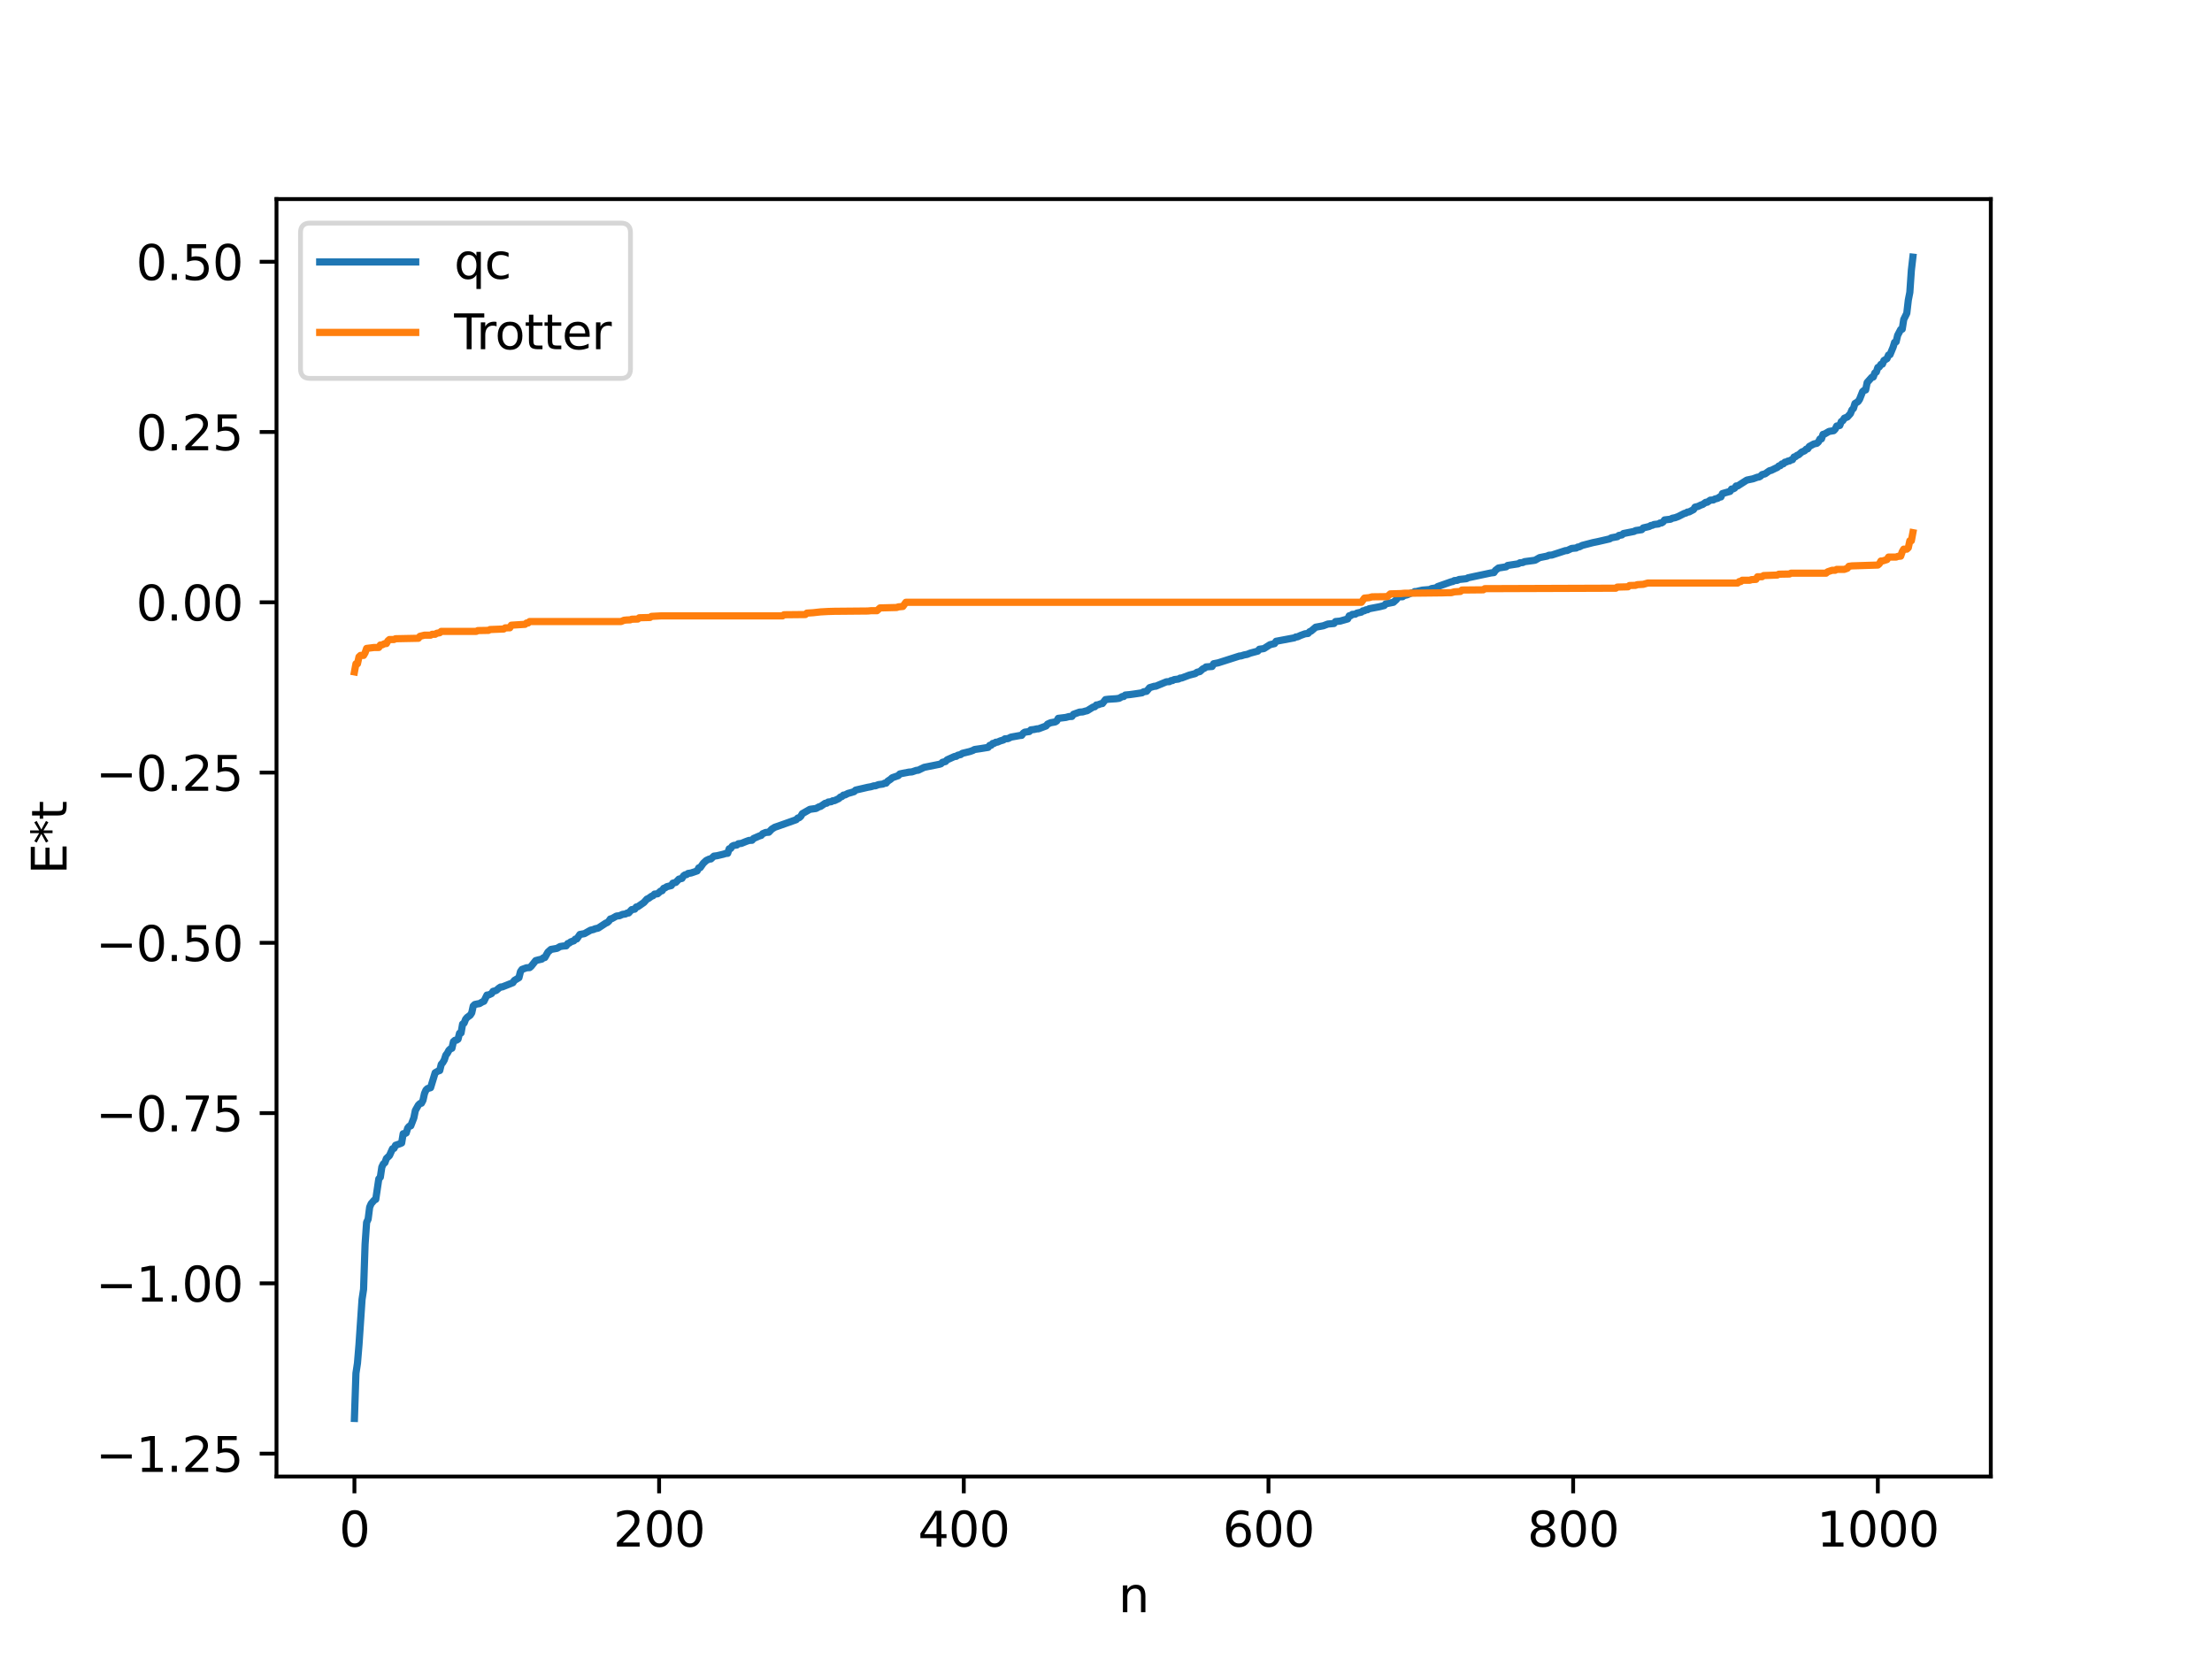 <?xml version="1.0" encoding="utf-8" standalone="no"?>
<!DOCTYPE svg PUBLIC "-//W3C//DTD SVG 1.1//EN"
  "http://www.w3.org/Graphics/SVG/1.1/DTD/svg11.dtd">
<svg xmlns:xlink="http://www.w3.org/1999/xlink" width="460.8pt" height="345.6pt" viewBox="0 0 460.8 345.6" xmlns="http://www.w3.org/2000/svg" version="1.1">
 <defs>
  <style type="text/css">*{stroke-linejoin: round; stroke-linecap: butt}</style>
 </defs>
 <g id="figure_1">
  <g id="patch_1">
   <path d="M 0 345.6 
L 460.8 345.6 
L 460.8 0 
L 0 0 
z
" style="fill: #ffffff"/>
  </g>
  <g id="axes_1">
   <g id="patch_2">
    <path d="M 57.6 307.584 
L 414.72 307.584 
L 414.72 41.472 
L 57.6 41.472 
z
" style="fill: #ffffff"/>
   </g>
   <g id="matplotlib.axis_1">
    <g id="xtick_1">
     <g id="line2d_1">
      <defs>
       <path id="m26c458c609" d="M 0 0 
L 0 3.5 
" style="stroke: #000000; stroke-width: 0.8"/>
      </defs>
      <g>
       <use xlink:href="#m26c458c609" x="73.833" y="307.584" style="stroke: #000000; stroke-width: 0.8"/>
      </g>
     </g>
     <g id="text_1">
      <!-- 0 -->
      <g transform="translate(70.651 322.182) scale(0.1 -0.1)">
       <defs>
        <path id="DejaVuSans-30" d="M 2034 4250 
Q 1547 4250 1301 3770 
Q 1056 3291 1056 2328 
Q 1056 1369 1301 889 
Q 1547 409 2034 409 
Q 2525 409 2770 889 
Q 3016 1369 3016 2328 
Q 3016 3291 2770 3770 
Q 2525 4250 2034 4250 
z
M 2034 4750 
Q 2819 4750 3233 4129 
Q 3647 3509 3647 2328 
Q 3647 1150 3233 529 
Q 2819 -91 2034 -91 
Q 1250 -91 836 529 
Q 422 1150 422 2328 
Q 422 3509 836 4129 
Q 1250 4750 2034 4750 
z
" transform="scale(0.016)"/>
       </defs>
       <use xlink:href="#DejaVuSans-30"/>
      </g>
     </g>
    </g>
    <g id="xtick_2">
     <g id="line2d_2">
      <g>
       <use xlink:href="#m26c458c609" x="137.304" y="307.584" style="stroke: #000000; stroke-width: 0.8"/>
      </g>
     </g>
     <g id="text_2">
      <!-- 200 -->
      <g transform="translate(127.76 322.182) scale(0.1 -0.1)">
       <defs>
        <path id="DejaVuSans-32" d="M 1228 531 
L 3431 531 
L 3431 0 
L 469 0 
L 469 531 
Q 828 903 1448 1529 
Q 2069 2156 2228 2338 
Q 2531 2678 2651 2914 
Q 2772 3150 2772 3378 
Q 2772 3750 2511 3984 
Q 2250 4219 1831 4219 
Q 1534 4219 1204 4116 
Q 875 4013 500 3803 
L 500 4441 
Q 881 4594 1212 4672 
Q 1544 4750 1819 4750 
Q 2544 4750 2975 4387 
Q 3406 4025 3406 3419 
Q 3406 3131 3298 2873 
Q 3191 2616 2906 2266 
Q 2828 2175 2409 1742 
Q 1991 1309 1228 531 
z
" transform="scale(0.016)"/>
       </defs>
       <use xlink:href="#DejaVuSans-32"/>
       <use xlink:href="#DejaVuSans-30" x="63.623"/>
       <use xlink:href="#DejaVuSans-30" x="127.246"/>
      </g>
     </g>
    </g>
    <g id="xtick_3">
     <g id="line2d_3">
      <g>
       <use xlink:href="#m26c458c609" x="200.775" y="307.584" style="stroke: #000000; stroke-width: 0.8"/>
      </g>
     </g>
     <g id="text_3">
      <!-- 400 -->
      <g transform="translate(191.231 322.182) scale(0.1 -0.1)">
       <defs>
        <path id="DejaVuSans-34" d="M 2419 4116 
L 825 1625 
L 2419 1625 
L 2419 4116 
z
M 2253 4666 
L 3047 4666 
L 3047 1625 
L 3713 1625 
L 3713 1100 
L 3047 1100 
L 3047 0 
L 2419 0 
L 2419 1100 
L 313 1100 
L 313 1709 
L 2253 4666 
z
" transform="scale(0.016)"/>
       </defs>
       <use xlink:href="#DejaVuSans-34"/>
       <use xlink:href="#DejaVuSans-30" x="63.623"/>
       <use xlink:href="#DejaVuSans-30" x="127.246"/>
      </g>
     </g>
    </g>
    <g id="xtick_4">
     <g id="line2d_4">
      <g>
       <use xlink:href="#m26c458c609" x="264.246" y="307.584" style="stroke: #000000; stroke-width: 0.8"/>
      </g>
     </g>
     <g id="text_4">
      <!-- 600 -->
      <g transform="translate(254.702 322.182) scale(0.1 -0.1)">
       <defs>
        <path id="DejaVuSans-36" d="M 2113 2584 
Q 1688 2584 1439 2293 
Q 1191 2003 1191 1497 
Q 1191 994 1439 701 
Q 1688 409 2113 409 
Q 2538 409 2786 701 
Q 3034 994 3034 1497 
Q 3034 2003 2786 2293 
Q 2538 2584 2113 2584 
z
M 3366 4563 
L 3366 3988 
Q 3128 4100 2886 4159 
Q 2644 4219 2406 4219 
Q 1781 4219 1451 3797 
Q 1122 3375 1075 2522 
Q 1259 2794 1537 2939 
Q 1816 3084 2150 3084 
Q 2853 3084 3261 2657 
Q 3669 2231 3669 1497 
Q 3669 778 3244 343 
Q 2819 -91 2113 -91 
Q 1303 -91 875 529 
Q 447 1150 447 2328 
Q 447 3434 972 4092 
Q 1497 4750 2381 4750 
Q 2619 4750 2861 4703 
Q 3103 4656 3366 4563 
z
" transform="scale(0.016)"/>
       </defs>
       <use xlink:href="#DejaVuSans-36"/>
       <use xlink:href="#DejaVuSans-30" x="63.623"/>
       <use xlink:href="#DejaVuSans-30" x="127.246"/>
      </g>
     </g>
    </g>
    <g id="xtick_5">
     <g id="line2d_5">
      <g>
       <use xlink:href="#m26c458c609" x="327.717" y="307.584" style="stroke: #000000; stroke-width: 0.8"/>
      </g>
     </g>
     <g id="text_5">
      <!-- 800 -->
      <g transform="translate(318.173 322.182) scale(0.1 -0.1)">
       <defs>
        <path id="DejaVuSans-38" d="M 2034 2216 
Q 1584 2216 1326 1975 
Q 1069 1734 1069 1313 
Q 1069 891 1326 650 
Q 1584 409 2034 409 
Q 2484 409 2743 651 
Q 3003 894 3003 1313 
Q 3003 1734 2745 1975 
Q 2488 2216 2034 2216 
z
M 1403 2484 
Q 997 2584 770 2862 
Q 544 3141 544 3541 
Q 544 4100 942 4425 
Q 1341 4750 2034 4750 
Q 2731 4750 3128 4425 
Q 3525 4100 3525 3541 
Q 3525 3141 3298 2862 
Q 3072 2584 2669 2484 
Q 3125 2378 3379 2068 
Q 3634 1759 3634 1313 
Q 3634 634 3220 271 
Q 2806 -91 2034 -91 
Q 1263 -91 848 271 
Q 434 634 434 1313 
Q 434 1759 690 2068 
Q 947 2378 1403 2484 
z
M 1172 3481 
Q 1172 3119 1398 2916 
Q 1625 2713 2034 2713 
Q 2441 2713 2670 2916 
Q 2900 3119 2900 3481 
Q 2900 3844 2670 4047 
Q 2441 4250 2034 4250 
Q 1625 4250 1398 4047 
Q 1172 3844 1172 3481 
z
" transform="scale(0.016)"/>
       </defs>
       <use xlink:href="#DejaVuSans-38"/>
       <use xlink:href="#DejaVuSans-30" x="63.623"/>
       <use xlink:href="#DejaVuSans-30" x="127.246"/>
      </g>
     </g>
    </g>
    <g id="xtick_6">
     <g id="line2d_6">
      <g>
       <use xlink:href="#m26c458c609" x="391.188" y="307.584" style="stroke: #000000; stroke-width: 0.8"/>
      </g>
     </g>
     <g id="text_6">
      <!-- 1000 -->
      <g transform="translate(378.463 322.182) scale(0.1 -0.1)">
       <defs>
        <path id="DejaVuSans-31" d="M 794 531 
L 1825 531 
L 1825 4091 
L 703 3866 
L 703 4441 
L 1819 4666 
L 2450 4666 
L 2450 531 
L 3481 531 
L 3481 0 
L 794 0 
L 794 531 
z
" transform="scale(0.016)"/>
       </defs>
       <use xlink:href="#DejaVuSans-31"/>
       <use xlink:href="#DejaVuSans-30" x="63.623"/>
       <use xlink:href="#DejaVuSans-30" x="127.246"/>
       <use xlink:href="#DejaVuSans-30" x="190.869"/>
      </g>
     </g>
    </g>
    <g id="text_7">
     <!-- n -->
     <g transform="translate(232.991 335.861) scale(0.1 -0.1)">
      <defs>
       <path id="DejaVuSans-6e" d="M 3513 2113 
L 3513 0 
L 2938 0 
L 2938 2094 
Q 2938 2591 2744 2837 
Q 2550 3084 2163 3084 
Q 1697 3084 1428 2787 
Q 1159 2491 1159 1978 
L 1159 0 
L 581 0 
L 581 3500 
L 1159 3500 
L 1159 2956 
Q 1366 3272 1645 3428 
Q 1925 3584 2291 3584 
Q 2894 3584 3203 3211 
Q 3513 2838 3513 2113 
z
" transform="scale(0.016)"/>
      </defs>
      <use xlink:href="#DejaVuSans-6e"/>
     </g>
    </g>
   </g>
   <g id="matplotlib.axis_2">
    <g id="ytick_1">
     <g id="line2d_7">
      <defs>
       <path id="ma16ea41c6d" d="M 0 0 
L -3.5 0 
" style="stroke: #000000; stroke-width: 0.8"/>
      </defs>
      <g>
       <use xlink:href="#ma16ea41c6d" x="57.6" y="302.819" style="stroke: #000000; stroke-width: 0.8"/>
      </g>
     </g>
     <g id="text_8">
      <!-- −1.25 -->
      <g transform="translate(19.955 306.618) scale(0.1 -0.1)">
       <defs>
        <path id="DejaVuSans-2212" d="M 678 2272 
L 4684 2272 
L 4684 1741 
L 678 1741 
L 678 2272 
z
" transform="scale(0.016)"/>
        <path id="DejaVuSans-2e" d="M 684 794 
L 1344 794 
L 1344 0 
L 684 0 
L 684 794 
z
" transform="scale(0.016)"/>
        <path id="DejaVuSans-35" d="M 691 4666 
L 3169 4666 
L 3169 4134 
L 1269 4134 
L 1269 2991 
Q 1406 3038 1543 3061 
Q 1681 3084 1819 3084 
Q 2600 3084 3056 2656 
Q 3513 2228 3513 1497 
Q 3513 744 3044 326 
Q 2575 -91 1722 -91 
Q 1428 -91 1123 -41 
Q 819 9 494 109 
L 494 744 
Q 775 591 1075 516 
Q 1375 441 1709 441 
Q 2250 441 2565 725 
Q 2881 1009 2881 1497 
Q 2881 1984 2565 2268 
Q 2250 2553 1709 2553 
Q 1456 2553 1204 2497 
Q 953 2441 691 2322 
L 691 4666 
z
" transform="scale(0.016)"/>
       </defs>
       <use xlink:href="#DejaVuSans-2212"/>
       <use xlink:href="#DejaVuSans-31" x="83.789"/>
       <use xlink:href="#DejaVuSans-2e" x="147.412"/>
       <use xlink:href="#DejaVuSans-32" x="179.199"/>
       <use xlink:href="#DejaVuSans-35" x="242.822"/>
      </g>
     </g>
    </g>
    <g id="ytick_2">
     <g id="line2d_8">
      <g>
       <use xlink:href="#ma16ea41c6d" x="57.6" y="267.349" style="stroke: #000000; stroke-width: 0.8"/>
      </g>
     </g>
     <g id="text_9">
      <!-- −1.00 -->
      <g transform="translate(19.955 271.148) scale(0.1 -0.1)">
       <use xlink:href="#DejaVuSans-2212"/>
       <use xlink:href="#DejaVuSans-31" x="83.789"/>
       <use xlink:href="#DejaVuSans-2e" x="147.412"/>
       <use xlink:href="#DejaVuSans-30" x="179.199"/>
       <use xlink:href="#DejaVuSans-30" x="242.822"/>
      </g>
     </g>
    </g>
    <g id="ytick_3">
     <g id="line2d_9">
      <g>
       <use xlink:href="#ma16ea41c6d" x="57.6" y="231.878" style="stroke: #000000; stroke-width: 0.8"/>
      </g>
     </g>
     <g id="text_10">
      <!-- −0.75 -->
      <g transform="translate(19.955 235.677) scale(0.1 -0.1)">
       <defs>
        <path id="DejaVuSans-37" d="M 525 4666 
L 3525 4666 
L 3525 4397 
L 1831 0 
L 1172 0 
L 2766 4134 
L 525 4134 
L 525 4666 
z
" transform="scale(0.016)"/>
       </defs>
       <use xlink:href="#DejaVuSans-2212"/>
       <use xlink:href="#DejaVuSans-30" x="83.789"/>
       <use xlink:href="#DejaVuSans-2e" x="147.412"/>
       <use xlink:href="#DejaVuSans-37" x="179.199"/>
       <use xlink:href="#DejaVuSans-35" x="242.822"/>
      </g>
     </g>
    </g>
    <g id="ytick_4">
     <g id="line2d_10">
      <g>
       <use xlink:href="#ma16ea41c6d" x="57.6" y="196.408" style="stroke: #000000; stroke-width: 0.8"/>
      </g>
     </g>
     <g id="text_11">
      <!-- −0.50 -->
      <g transform="translate(19.955 200.207) scale(0.1 -0.1)">
       <use xlink:href="#DejaVuSans-2212"/>
       <use xlink:href="#DejaVuSans-30" x="83.789"/>
       <use xlink:href="#DejaVuSans-2e" x="147.412"/>
       <use xlink:href="#DejaVuSans-35" x="179.199"/>
       <use xlink:href="#DejaVuSans-30" x="242.822"/>
      </g>
     </g>
    </g>
    <g id="ytick_5">
     <g id="line2d_11">
      <g>
       <use xlink:href="#ma16ea41c6d" x="57.6" y="160.937" style="stroke: #000000; stroke-width: 0.8"/>
      </g>
     </g>
     <g id="text_12">
      <!-- −0.25 -->
      <g transform="translate(19.955 164.736) scale(0.1 -0.1)">
       <use xlink:href="#DejaVuSans-2212"/>
       <use xlink:href="#DejaVuSans-30" x="83.789"/>
       <use xlink:href="#DejaVuSans-2e" x="147.412"/>
       <use xlink:href="#DejaVuSans-32" x="179.199"/>
       <use xlink:href="#DejaVuSans-35" x="242.822"/>
      </g>
     </g>
    </g>
    <g id="ytick_6">
     <g id="line2d_12">
      <g>
       <use xlink:href="#ma16ea41c6d" x="57.6" y="125.467" style="stroke: #000000; stroke-width: 0.8"/>
      </g>
     </g>
     <g id="text_13">
      <!-- 0.00 -->
      <g transform="translate(28.334 129.266) scale(0.1 -0.1)">
       <use xlink:href="#DejaVuSans-30"/>
       <use xlink:href="#DejaVuSans-2e" x="63.623"/>
       <use xlink:href="#DejaVuSans-30" x="95.41"/>
       <use xlink:href="#DejaVuSans-30" x="159.033"/>
      </g>
     </g>
    </g>
    <g id="ytick_7">
     <g id="line2d_13">
      <g>
       <use xlink:href="#ma16ea41c6d" x="57.6" y="89.996" style="stroke: #000000; stroke-width: 0.8"/>
      </g>
     </g>
     <g id="text_14">
      <!-- 0.25 -->
      <g transform="translate(28.334 93.796) scale(0.1 -0.1)">
       <use xlink:href="#DejaVuSans-30"/>
       <use xlink:href="#DejaVuSans-2e" x="63.623"/>
       <use xlink:href="#DejaVuSans-32" x="95.41"/>
       <use xlink:href="#DejaVuSans-35" x="159.033"/>
      </g>
     </g>
    </g>
    <g id="ytick_8">
     <g id="line2d_14">
      <g>
       <use xlink:href="#ma16ea41c6d" x="57.6" y="54.526" style="stroke: #000000; stroke-width: 0.8"/>
      </g>
     </g>
     <g id="text_15">
      <!-- 0.50 -->
      <g transform="translate(28.334 58.325) scale(0.1 -0.1)">
       <use xlink:href="#DejaVuSans-30"/>
       <use xlink:href="#DejaVuSans-2e" x="63.623"/>
       <use xlink:href="#DejaVuSans-35" x="95.41"/>
       <use xlink:href="#DejaVuSans-30" x="159.033"/>
      </g>
     </g>
    </g>
    <g id="text_16">
     <!-- E*t -->
     <g transform="translate(13.875 182.148) rotate(-90) scale(0.1 -0.1)">
      <defs>
       <path id="DejaVuSans-45" d="M 628 4666 
L 3578 4666 
L 3578 4134 
L 1259 4134 
L 1259 2753 
L 3481 2753 
L 3481 2222 
L 1259 2222 
L 1259 531 
L 3634 531 
L 3634 0 
L 628 0 
L 628 4666 
z
" transform="scale(0.016)"/>
       <path id="DejaVuSans-2a" d="M 3009 3897 
L 1888 3291 
L 3009 2681 
L 2828 2375 
L 1778 3009 
L 1778 1831 
L 1422 1831 
L 1422 3009 
L 372 2375 
L 191 2681 
L 1313 3291 
L 191 3897 
L 372 4206 
L 1422 3572 
L 1422 4750 
L 1778 4750 
L 1778 3572 
L 2828 4206 
L 3009 3897 
z
" transform="scale(0.016)"/>
       <path id="DejaVuSans-74" d="M 1172 4494 
L 1172 3500 
L 2356 3500 
L 2356 3053 
L 1172 3053 
L 1172 1153 
Q 1172 725 1289 603 
Q 1406 481 1766 481 
L 2356 481 
L 2356 0 
L 1766 0 
Q 1100 0 847 248 
Q 594 497 594 1153 
L 594 3053 
L 172 3053 
L 172 3500 
L 594 3500 
L 594 4494 
L 1172 4494 
z
" transform="scale(0.016)"/>
      </defs>
      <use xlink:href="#DejaVuSans-45"/>
      <use xlink:href="#DejaVuSans-2a" x="63.184"/>
      <use xlink:href="#DejaVuSans-74" x="113.184"/>
     </g>
    </g>
   </g>
   <g id="line2d_15">
    <path d="M 73.833 295.488 
L 74.15 286.081 
L 74.467 283.971 
L 74.785 280.109 
L 75.42 270.705 
L 75.737 268.593 
L 76.054 259.188 
L 76.372 254.642 
L 76.689 253.979 
L 77.006 251.476 
L 77.324 250.743 
L 77.958 250.015 
L 78.276 249.849 
L 78.91 245.583 
L 79.228 245.234 
L 79.545 243.114 
L 79.862 242.462 
L 80.18 242.209 
L 80.497 241.336 
L 81.132 240.727 
L 81.767 239.31 
L 82.084 239.226 
L 82.401 238.581 
L 83.353 238.242 
L 83.671 238.103 
L 83.988 236.176 
L 84.305 236.176 
L 84.623 236.014 
L 84.94 234.977 
L 85.258 234.621 
L 85.575 234.527 
L 86.21 232.879 
L 86.527 231.327 
L 87.162 230.205 
L 87.479 229.905 
L 87.796 229.819 
L 88.114 229.211 
L 88.431 227.782 
L 88.748 227.065 
L 89.066 226.769 
L 89.7 226.587 
L 90.653 223.474 
L 91.287 223.105 
L 91.605 223.011 
L 91.922 221.725 
L 92.239 221.351 
L 92.557 220.8 
L 92.874 219.81 
L 93.191 219.41 
L 93.509 218.808 
L 93.826 218.499 
L 94.143 218.377 
L 94.461 216.985 
L 94.778 216.711 
L 95.096 216.687 
L 95.413 216.484 
L 95.73 215.241 
L 96.048 215.184 
L 96.365 213.332 
L 96.682 213.133 
L 97 212.318 
L 97.317 211.946 
L 97.952 211.485 
L 98.269 210.998 
L 98.586 209.567 
L 98.904 209.257 
L 99.539 209.118 
L 99.856 209.084 
L 100.491 208.71 
L 100.808 208.587 
L 101.443 207.291 
L 101.76 207.28 
L 102.395 206.983 
L 102.712 206.514 
L 103.347 206.344 
L 103.981 205.811 
L 104.299 205.61 
L 104.616 205.6 
L 106.838 204.717 
L 107.155 204.242 
L 108.107 203.668 
L 108.424 202.402 
L 108.742 201.949 
L 109.694 201.605 
L 110.329 201.571 
L 110.646 201.301 
L 111.598 200.111 
L 112.233 199.945 
L 112.867 199.801 
L 113.185 199.536 
L 113.502 199.47 
L 114.137 198.348 
L 114.772 197.782 
L 116.041 197.556 
L 116.676 197.182 
L 117.31 197.077 
L 117.945 197.036 
L 118.262 196.566 
L 118.58 196.47 
L 118.897 196.203 
L 119.532 195.995 
L 119.849 195.636 
L 120.167 195.595 
L 120.801 194.666 
L 121.753 194.492 
L 123.023 193.774 
L 123.658 193.628 
L 123.975 193.476 
L 124.61 193.344 
L 126.196 192.304 
L 126.514 192.18 
L 126.831 191.896 
L 127.148 191.436 
L 127.466 191.367 
L 128.1 191.013 
L 128.418 190.829 
L 129.053 190.763 
L 129.687 190.48 
L 130.322 190.394 
L 130.639 190.205 
L 130.957 190.19 
L 131.591 189.49 
L 132.226 189.396 
L 132.543 188.941 
L 132.861 188.889 
L 134.13 188.008 
L 134.765 187.3 
L 135.082 187.169 
L 135.717 186.712 
L 136.034 186.591 
L 136.352 186.254 
L 136.986 186.195 
L 137.621 185.629 
L 137.939 185.553 
L 138.256 185.05 
L 138.573 184.954 
L 138.891 184.717 
L 139.843 184.479 
L 140.16 183.981 
L 140.795 183.811 
L 141.429 183.138 
L 142.064 182.987 
L 142.381 182.471 
L 142.699 182.246 
L 143.016 182.198 
L 143.334 181.959 
L 143.968 181.859 
L 145.238 181.422 
L 145.555 180.8 
L 145.872 180.738 
L 146.507 179.839 
L 147.142 179.246 
L 147.777 178.952 
L 148.094 178.936 
L 148.729 178.344 
L 149.363 178.264 
L 150.633 177.962 
L 151.267 177.771 
L 151.585 177.762 
L 151.902 176.82 
L 152.22 176.745 
L 152.537 176.279 
L 152.854 176.12 
L 153.489 176.036 
L 153.806 175.771 
L 154.441 175.693 
L 155.393 175.304 
L 156.028 175.074 
L 156.662 175.042 
L 156.98 174.673 
L 158.249 174.121 
L 158.567 174.036 
L 158.884 173.676 
L 159.519 173.412 
L 160.153 173.369 
L 160.788 172.711 
L 161.423 172.324 
L 162.058 172.11 
L 165.866 170.759 
L 166.183 170.419 
L 166.5 170.331 
L 166.818 170.053 
L 167.135 169.505 
L 168.722 168.594 
L 169.991 168.421 
L 170.626 168.067 
L 170.943 167.991 
L 171.896 167.339 
L 172.213 167.326 
L 172.53 167.081 
L 173.165 167.008 
L 173.482 166.81 
L 173.8 166.806 
L 174.752 166.353 
L 175.069 166.037 
L 175.386 165.937 
L 175.704 165.635 
L 176.021 165.607 
L 176.656 165.28 
L 177.291 165.108 
L 177.925 164.912 
L 178.243 164.592 
L 180.781 164.005 
L 181.416 163.894 
L 182.051 163.706 
L 182.368 163.699 
L 183.003 163.455 
L 183.955 163.329 
L 184.272 163.145 
L 184.59 163.143 
L 184.907 162.75 
L 185.542 162.322 
L 185.859 162.021 
L 187.129 161.579 
L 187.446 161.229 
L 188.081 161.091 
L 189.35 160.849 
L 189.985 160.796 
L 190.937 160.47 
L 191.254 160.467 
L 192.524 159.851 
L 194.745 159.405 
L 195.697 159.212 
L 196.015 159.11 
L 196.332 158.799 
L 196.967 158.64 
L 197.284 158.292 
L 198.871 157.579 
L 199.188 157.564 
L 199.505 157.33 
L 200.14 157.187 
L 200.458 156.936 
L 202.044 156.551 
L 202.679 156.328 
L 202.996 156.138 
L 204.266 155.951 
L 205.853 155.694 
L 206.17 155.273 
L 206.487 155.244 
L 206.805 154.873 
L 207.122 154.845 
L 207.439 154.618 
L 207.757 154.611 
L 208.391 154.338 
L 209.026 154.154 
L 209.343 153.91 
L 209.978 153.871 
L 210.613 153.552 
L 211.565 153.383 
L 212.517 153.209 
L 212.834 153.189 
L 213.152 152.747 
L 213.469 152.526 
L 214.421 152.395 
L 214.739 152.044 
L 215.373 151.974 
L 216.008 151.835 
L 216.325 151.828 
L 217.912 151.233 
L 218.229 150.845 
L 218.864 150.561 
L 219.816 150.392 
L 220.134 150.195 
L 220.451 149.646 
L 222.038 149.454 
L 222.672 149.276 
L 223.307 149.244 
L 223.624 148.798 
L 224.894 148.344 
L 225.529 148.306 
L 226.163 148.119 
L 226.481 148.056 
L 227.75 147.271 
L 228.067 147.233 
L 228.385 146.861 
L 228.702 146.835 
L 229.337 146.598 
L 229.654 146.561 
L 230.289 145.739 
L 230.924 145.66 
L 232.51 145.557 
L 233.145 145.468 
L 233.78 145.105 
L 234.097 145.096 
L 234.415 144.79 
L 235.367 144.696 
L 236.319 144.566 
L 237.905 144.326 
L 238.223 144.11 
L 238.858 144.008 
L 239.492 143.253 
L 240.444 142.965 
L 240.762 142.952 
L 242.983 142.03 
L 243.618 141.997 
L 243.935 141.785 
L 244.253 141.777 
L 244.57 141.578 
L 245.522 141.458 
L 245.839 141.26 
L 246.157 141.241 
L 247.743 140.642 
L 249.013 140.315 
L 249.33 140.056 
L 249.965 139.893 
L 250.6 139.317 
L 250.917 139.21 
L 251.234 138.934 
L 252.504 138.838 
L 252.821 138.267 
L 253.773 138.081 
L 258.216 136.658 
L 258.534 136.638 
L 259.168 136.435 
L 259.803 136.317 
L 260.438 136.062 
L 262.024 135.637 
L 262.342 135.25 
L 263.294 135.11 
L 264.563 134.301 
L 265.515 134.075 
L 265.833 133.589 
L 269.641 132.872 
L 269.958 132.685 
L 270.276 132.672 
L 270.91 132.38 
L 271.862 132.03 
L 272.497 131.958 
L 272.815 131.597 
L 273.132 131.466 
L 274.084 130.655 
L 275.036 130.481 
L 275.671 130.359 
L 276.623 129.999 
L 277.892 129.885 
L 278.21 129.479 
L 279.162 129.389 
L 280.748 128.934 
L 281.066 128.282 
L 281.383 128.26 
L 281.7 127.986 
L 282.335 127.943 
L 282.653 127.728 
L 283.605 127.511 
L 283.922 127.247 
L 284.239 127.231 
L 284.557 127.032 
L 284.874 127.023 
L 285.191 126.816 
L 287.413 126.388 
L 288.365 126.147 
L 288.682 125.788 
L 290.269 125.472 
L 290.904 124.891 
L 291.221 124.388 
L 291.856 124.313 
L 292.173 124.313 
L 292.491 124.069 
L 293.125 123.916 
L 294.077 123.506 
L 294.395 123.477 
L 294.712 123.233 
L 295.029 123.232 
L 295.664 123.08 
L 296.299 122.938 
L 297.886 122.806 
L 298.203 122.614 
L 299.155 122.467 
L 299.472 122.203 
L 302.329 121.194 
L 302.646 121.139 
L 302.963 120.947 
L 303.598 120.899 
L 303.915 120.721 
L 305.502 120.551 
L 305.82 120.362 
L 310.58 119.356 
L 311.215 119.28 
L 311.532 118.812 
L 312.167 118.327 
L 313.753 118.077 
L 314.071 117.795 
L 316.292 117.452 
L 316.61 117.242 
L 317.244 117.189 
L 317.562 117.008 
L 318.514 116.881 
L 319.466 116.755 
L 319.783 116.704 
L 320.735 116.16 
L 322.322 115.842 
L 322.639 115.671 
L 323.274 115.628 
L 326.13 114.698 
L 326.448 114.694 
L 327.4 114.25 
L 328.352 114.161 
L 328.669 113.961 
L 328.986 113.929 
L 329.621 113.613 
L 331.843 113.036 
L 332.795 112.843 
L 335.334 112.258 
L 335.651 112.041 
L 336.92 111.807 
L 337.238 111.545 
L 337.872 111.432 
L 338.19 111.144 
L 340.411 110.702 
L 340.729 110.526 
L 341.998 110.342 
L 342.315 109.974 
L 343.585 109.674 
L 343.902 109.468 
L 344.22 109.435 
L 344.537 109.264 
L 345.489 109.15 
L 345.806 108.948 
L 346.124 108.941 
L 346.441 108.745 
L 346.758 108.311 
L 348.028 108.159 
L 348.345 107.967 
L 348.98 107.839 
L 349.615 107.596 
L 350.884 106.948 
L 351.201 106.887 
L 351.519 106.674 
L 351.836 106.659 
L 352.788 106.162 
L 353.105 105.644 
L 353.74 105.492 
L 354.375 105.183 
L 354.692 105.091 
L 355.327 104.643 
L 355.644 104.628 
L 356.279 104.191 
L 356.914 104.148 
L 357.231 103.955 
L 357.866 103.797 
L 358.183 103.554 
L 358.5 103.52 
L 358.818 102.814 
L 360.405 102.363 
L 360.722 101.871 
L 361.039 101.852 
L 361.357 101.686 
L 361.674 101.235 
L 361.991 101.231 
L 363.896 100.012 
L 365.165 99.748 
L 366.117 99.405 
L 366.434 99.37 
L 366.752 99.192 
L 367.069 98.868 
L 367.704 98.708 
L 368.339 98.255 
L 368.656 98.042 
L 368.973 97.988 
L 369.925 97.52 
L 370.243 97.387 
L 370.56 97.07 
L 370.877 96.999 
L 371.195 96.651 
L 371.512 96.622 
L 371.829 96.278 
L 372.147 96.24 
L 372.464 96.049 
L 372.781 96.026 
L 373.099 95.816 
L 373.416 95.756 
L 373.734 95.196 
L 374.051 95.129 
L 374.368 94.841 
L 374.686 94.745 
L 375.32 94.177 
L 375.955 93.903 
L 376.272 93.561 
L 376.59 93.492 
L 376.907 93.007 
L 377.859 92.485 
L 378.494 92.345 
L 378.811 92.062 
L 379.129 91.441 
L 379.446 91.424 
L 379.763 90.488 
L 380.081 90.419 
L 380.715 90.054 
L 381.033 89.87 
L 381.985 89.719 
L 382.302 89.394 
L 382.62 88.747 
L 383.254 88.638 
L 383.572 87.823 
L 383.889 87.633 
L 384.206 87.121 
L 384.841 86.868 
L 385.476 86.166 
L 385.793 85.371 
L 386.11 85.075 
L 386.428 84.053 
L 387.062 83.664 
L 387.38 83.188 
L 388.015 81.581 
L 388.332 81.305 
L 388.649 81.236 
L 388.967 79.677 
L 389.919 78.604 
L 390.236 78.54 
L 390.553 77.693 
L 390.871 77.502 
L 391.188 76.553 
L 391.505 76.42 
L 391.823 75.905 
L 392.14 75.856 
L 392.458 75.092 
L 393.092 74.715 
L 393.41 73.955 
L 393.727 73.874 
L 394.362 72.344 
L 394.679 71.32 
L 394.996 71.207 
L 395.314 69.852 
L 395.948 68.643 
L 396.266 68.572 
L 396.583 66.541 
L 397.218 65.268 
L 397.535 62.52 
L 397.853 60.901 
L 398.17 56.316 
L 398.487 53.568 
L 398.487 53.568 
" clip-path="url(#p15819438e3)" style="fill: none; stroke: #1f77b4; stroke-width: 1.5; stroke-linecap: square"/>
   </g>
   <g id="line2d_16">
    <path d="M 73.833 139.974 
L 74.15 138.281 
L 74.467 138.281 
L 74.785 136.834 
L 75.102 136.534 
L 75.737 136.534 
L 76.054 135.992 
L 76.372 135.078 
L 77.958 134.881 
L 78.91 134.881 
L 79.228 134.365 
L 79.545 134.365 
L 80.18 134.063 
L 80.497 134.063 
L 80.815 133.493 
L 81.132 133.224 
L 82.084 133.22 
L 82.401 133.061 
L 87.162 132.965 
L 87.479 132.552 
L 88.431 132.317 
L 89.7 132.317 
L 90.018 132.135 
L 90.653 132.135 
L 90.97 131.922 
L 91.605 131.812 
L 91.922 131.527 
L 99.221 131.527 
L 99.539 131.358 
L 101.76 131.318 
L 102.077 131.142 
L 104.934 131.034 
L 105.251 130.793 
L 106.203 130.781 
L 106.52 130.237 
L 109.377 130.058 
L 109.694 129.783 
L 110.011 129.783 
L 110.329 129.48 
L 129.37 129.48 
L 130.005 129.208 
L 130.639 129.145 
L 131.274 129.135 
L 131.591 128.994 
L 132.861 128.961 
L 133.178 128.69 
L 135.4 128.633 
L 135.717 128.401 
L 137.621 128.304 
L 163.01 128.304 
L 163.327 128.064 
L 167.77 128.02 
L 168.087 127.722 
L 169.357 127.643 
L 170.943 127.469 
L 172.53 127.382 
L 173.8 127.346 
L 180.781 127.283 
L 181.416 127.221 
L 182.686 127.221 
L 183.32 126.642 
L 186.811 126.553 
L 187.129 126.425 
L 188.081 126.339 
L 188.715 125.467 
L 283.605 125.467 
L 284.239 124.594 
L 285.191 124.508 
L 285.826 124.33 
L 289 124.291 
L 289.634 123.713 
L 291.856 123.651 
L 292.491 123.588 
L 300.424 123.502 
L 301.694 123.465 
L 302.329 123.465 
L 302.963 123.291 
L 304.233 123.211 
L 304.55 122.914 
L 308.993 122.87 
L 309.31 122.629 
L 336.603 122.532 
L 336.92 122.301 
L 339.142 122.244 
L 339.459 121.972 
L 340.729 121.94 
L 341.046 121.799 
L 342.315 121.726 
L 343.267 121.454 
L 361.991 121.454 
L 362.309 121.15 
L 362.626 121.15 
L 362.943 120.875 
L 364.53 120.875 
L 364.848 120.75 
L 365.8 120.696 
L 366.117 120.153 
L 367.069 120.141 
L 367.386 119.9 
L 370.243 119.792 
L 370.56 119.616 
L 372.781 119.576 
L 373.099 119.406 
L 380.398 119.406 
L 380.715 119.122 
L 381.667 118.799 
L 382.302 118.799 
L 382.62 118.616 
L 384.206 118.616 
L 384.841 118.382 
L 385.158 117.969 
L 385.793 117.882 
L 391.188 117.709 
L 391.505 117.441 
L 391.823 116.871 
L 392.14 116.871 
L 393.092 116.569 
L 393.41 116.053 
L 394.996 116.053 
L 395.314 115.912 
L 395.948 115.855 
L 396.266 114.941 
L 396.583 114.4 
L 397.218 114.4 
L 397.535 114.1 
L 397.853 112.652 
L 398.17 112.652 
L 398.487 110.96 
L 398.487 110.96 
" clip-path="url(#p15819438e3)" style="fill: none; stroke: #ff7f0e; stroke-width: 1.5; stroke-linecap: square"/>
   </g>
   <g id="patch_3">
    <path d="M 57.6 307.584 
L 57.6 41.472 
" style="fill: none; stroke: #000000; stroke-width: 0.8; stroke-linejoin: miter; stroke-linecap: square"/>
   </g>
   <g id="patch_4">
    <path d="M 414.72 307.584 
L 414.72 41.472 
" style="fill: none; stroke: #000000; stroke-width: 0.8; stroke-linejoin: miter; stroke-linecap: square"/>
   </g>
   <g id="patch_5">
    <path d="M 57.6 307.584 
L 414.72 307.584 
" style="fill: none; stroke: #000000; stroke-width: 0.8; stroke-linejoin: miter; stroke-linecap: square"/>
   </g>
   <g id="patch_6">
    <path d="M 57.6 41.472 
L 414.72 41.472 
" style="fill: none; stroke: #000000; stroke-width: 0.8; stroke-linejoin: miter; stroke-linecap: square"/>
   </g>
   <g id="legend_1">
    <g id="patch_7">
     <path d="M 64.6 78.828 
L 129.342 78.828 
Q 131.342 78.828 131.342 76.828 
L 131.342 48.472 
Q 131.342 46.472 129.342 46.472 
L 64.6 46.472 
Q 62.6 46.472 62.6 48.472 
L 62.6 76.828 
Q 62.6 78.828 64.6 78.828 
z
" style="fill: #ffffff; opacity: 0.8; stroke: #cccccc; stroke-linejoin: miter"/>
    </g>
    <g id="line2d_17">
     <path d="M 66.6 54.57 
L 76.6 54.57 
L 86.6 54.57 
" style="fill: none; stroke: #1f77b4; stroke-width: 1.5; stroke-linecap: square"/>
    </g>
    <g id="text_17">
     <!-- qc -->
     <g transform="translate(94.6 58.07) scale(0.1 -0.1)">
      <defs>
       <path id="DejaVuSans-71" d="M 947 1747 
Q 947 1113 1208 752 
Q 1469 391 1925 391 
Q 2381 391 2643 752 
Q 2906 1113 2906 1747 
Q 2906 2381 2643 2742 
Q 2381 3103 1925 3103 
Q 1469 3103 1208 2742 
Q 947 2381 947 1747 
z
M 2906 525 
Q 2725 213 2448 61 
Q 2172 -91 1784 -91 
Q 1150 -91 751 415 
Q 353 922 353 1747 
Q 353 2572 751 3078 
Q 1150 3584 1784 3584 
Q 2172 3584 2448 3432 
Q 2725 3281 2906 2969 
L 2906 3500 
L 3481 3500 
L 3481 -1331 
L 2906 -1331 
L 2906 525 
z
" transform="scale(0.016)"/>
       <path id="DejaVuSans-63" d="M 3122 3366 
L 3122 2828 
Q 2878 2963 2633 3030 
Q 2388 3097 2138 3097 
Q 1578 3097 1268 2742 
Q 959 2388 959 1747 
Q 959 1106 1268 751 
Q 1578 397 2138 397 
Q 2388 397 2633 464 
Q 2878 531 3122 666 
L 3122 134 
Q 2881 22 2623 -34 
Q 2366 -91 2075 -91 
Q 1284 -91 818 406 
Q 353 903 353 1747 
Q 353 2603 823 3093 
Q 1294 3584 2113 3584 
Q 2378 3584 2631 3529 
Q 2884 3475 3122 3366 
z
" transform="scale(0.016)"/>
      </defs>
      <use xlink:href="#DejaVuSans-71"/>
      <use xlink:href="#DejaVuSans-63" x="63.477"/>
     </g>
    </g>
    <g id="line2d_18">
     <path d="M 66.6 69.249 
L 76.6 69.249 
L 86.6 69.249 
" style="fill: none; stroke: #ff7f0e; stroke-width: 1.5; stroke-linecap: square"/>
    </g>
    <g id="text_18">
     <!-- Trotter -->
     <g transform="translate(94.6 72.749) scale(0.1 -0.1)">
      <defs>
       <path id="DejaVuSans-54" d="M -19 4666 
L 3928 4666 
L 3928 4134 
L 2272 4134 
L 2272 0 
L 1638 0 
L 1638 4134 
L -19 4134 
L -19 4666 
z
" transform="scale(0.016)"/>
       <path id="DejaVuSans-72" d="M 2631 2963 
Q 2534 3019 2420 3045 
Q 2306 3072 2169 3072 
Q 1681 3072 1420 2755 
Q 1159 2438 1159 1844 
L 1159 0 
L 581 0 
L 581 3500 
L 1159 3500 
L 1159 2956 
Q 1341 3275 1631 3429 
Q 1922 3584 2338 3584 
Q 2397 3584 2469 3576 
Q 2541 3569 2628 3553 
L 2631 2963 
z
" transform="scale(0.016)"/>
       <path id="DejaVuSans-6f" d="M 1959 3097 
Q 1497 3097 1228 2736 
Q 959 2375 959 1747 
Q 959 1119 1226 758 
Q 1494 397 1959 397 
Q 2419 397 2687 759 
Q 2956 1122 2956 1747 
Q 2956 2369 2687 2733 
Q 2419 3097 1959 3097 
z
M 1959 3584 
Q 2709 3584 3137 3096 
Q 3566 2609 3566 1747 
Q 3566 888 3137 398 
Q 2709 -91 1959 -91 
Q 1206 -91 779 398 
Q 353 888 353 1747 
Q 353 2609 779 3096 
Q 1206 3584 1959 3584 
z
" transform="scale(0.016)"/>
       <path id="DejaVuSans-65" d="M 3597 1894 
L 3597 1613 
L 953 1613 
Q 991 1019 1311 708 
Q 1631 397 2203 397 
Q 2534 397 2845 478 
Q 3156 559 3463 722 
L 3463 178 
Q 3153 47 2828 -22 
Q 2503 -91 2169 -91 
Q 1331 -91 842 396 
Q 353 884 353 1716 
Q 353 2575 817 3079 
Q 1281 3584 2069 3584 
Q 2775 3584 3186 3129 
Q 3597 2675 3597 1894 
z
M 3022 2063 
Q 3016 2534 2758 2815 
Q 2500 3097 2075 3097 
Q 1594 3097 1305 2825 
Q 1016 2553 972 2059 
L 3022 2063 
z
" transform="scale(0.016)"/>
      </defs>
      <use xlink:href="#DejaVuSans-54"/>
      <use xlink:href="#DejaVuSans-72" x="46.334"/>
      <use xlink:href="#DejaVuSans-6f" x="85.197"/>
      <use xlink:href="#DejaVuSans-74" x="146.379"/>
      <use xlink:href="#DejaVuSans-74" x="185.588"/>
      <use xlink:href="#DejaVuSans-65" x="224.797"/>
      <use xlink:href="#DejaVuSans-72" x="286.32"/>
     </g>
    </g>
   </g>
  </g>
 </g>
 <defs>
  <clipPath id="p15819438e3">
   <rect x="57.6" y="41.472" width="357.12" height="266.112"/>
  </clipPath>
 </defs>
</svg>
